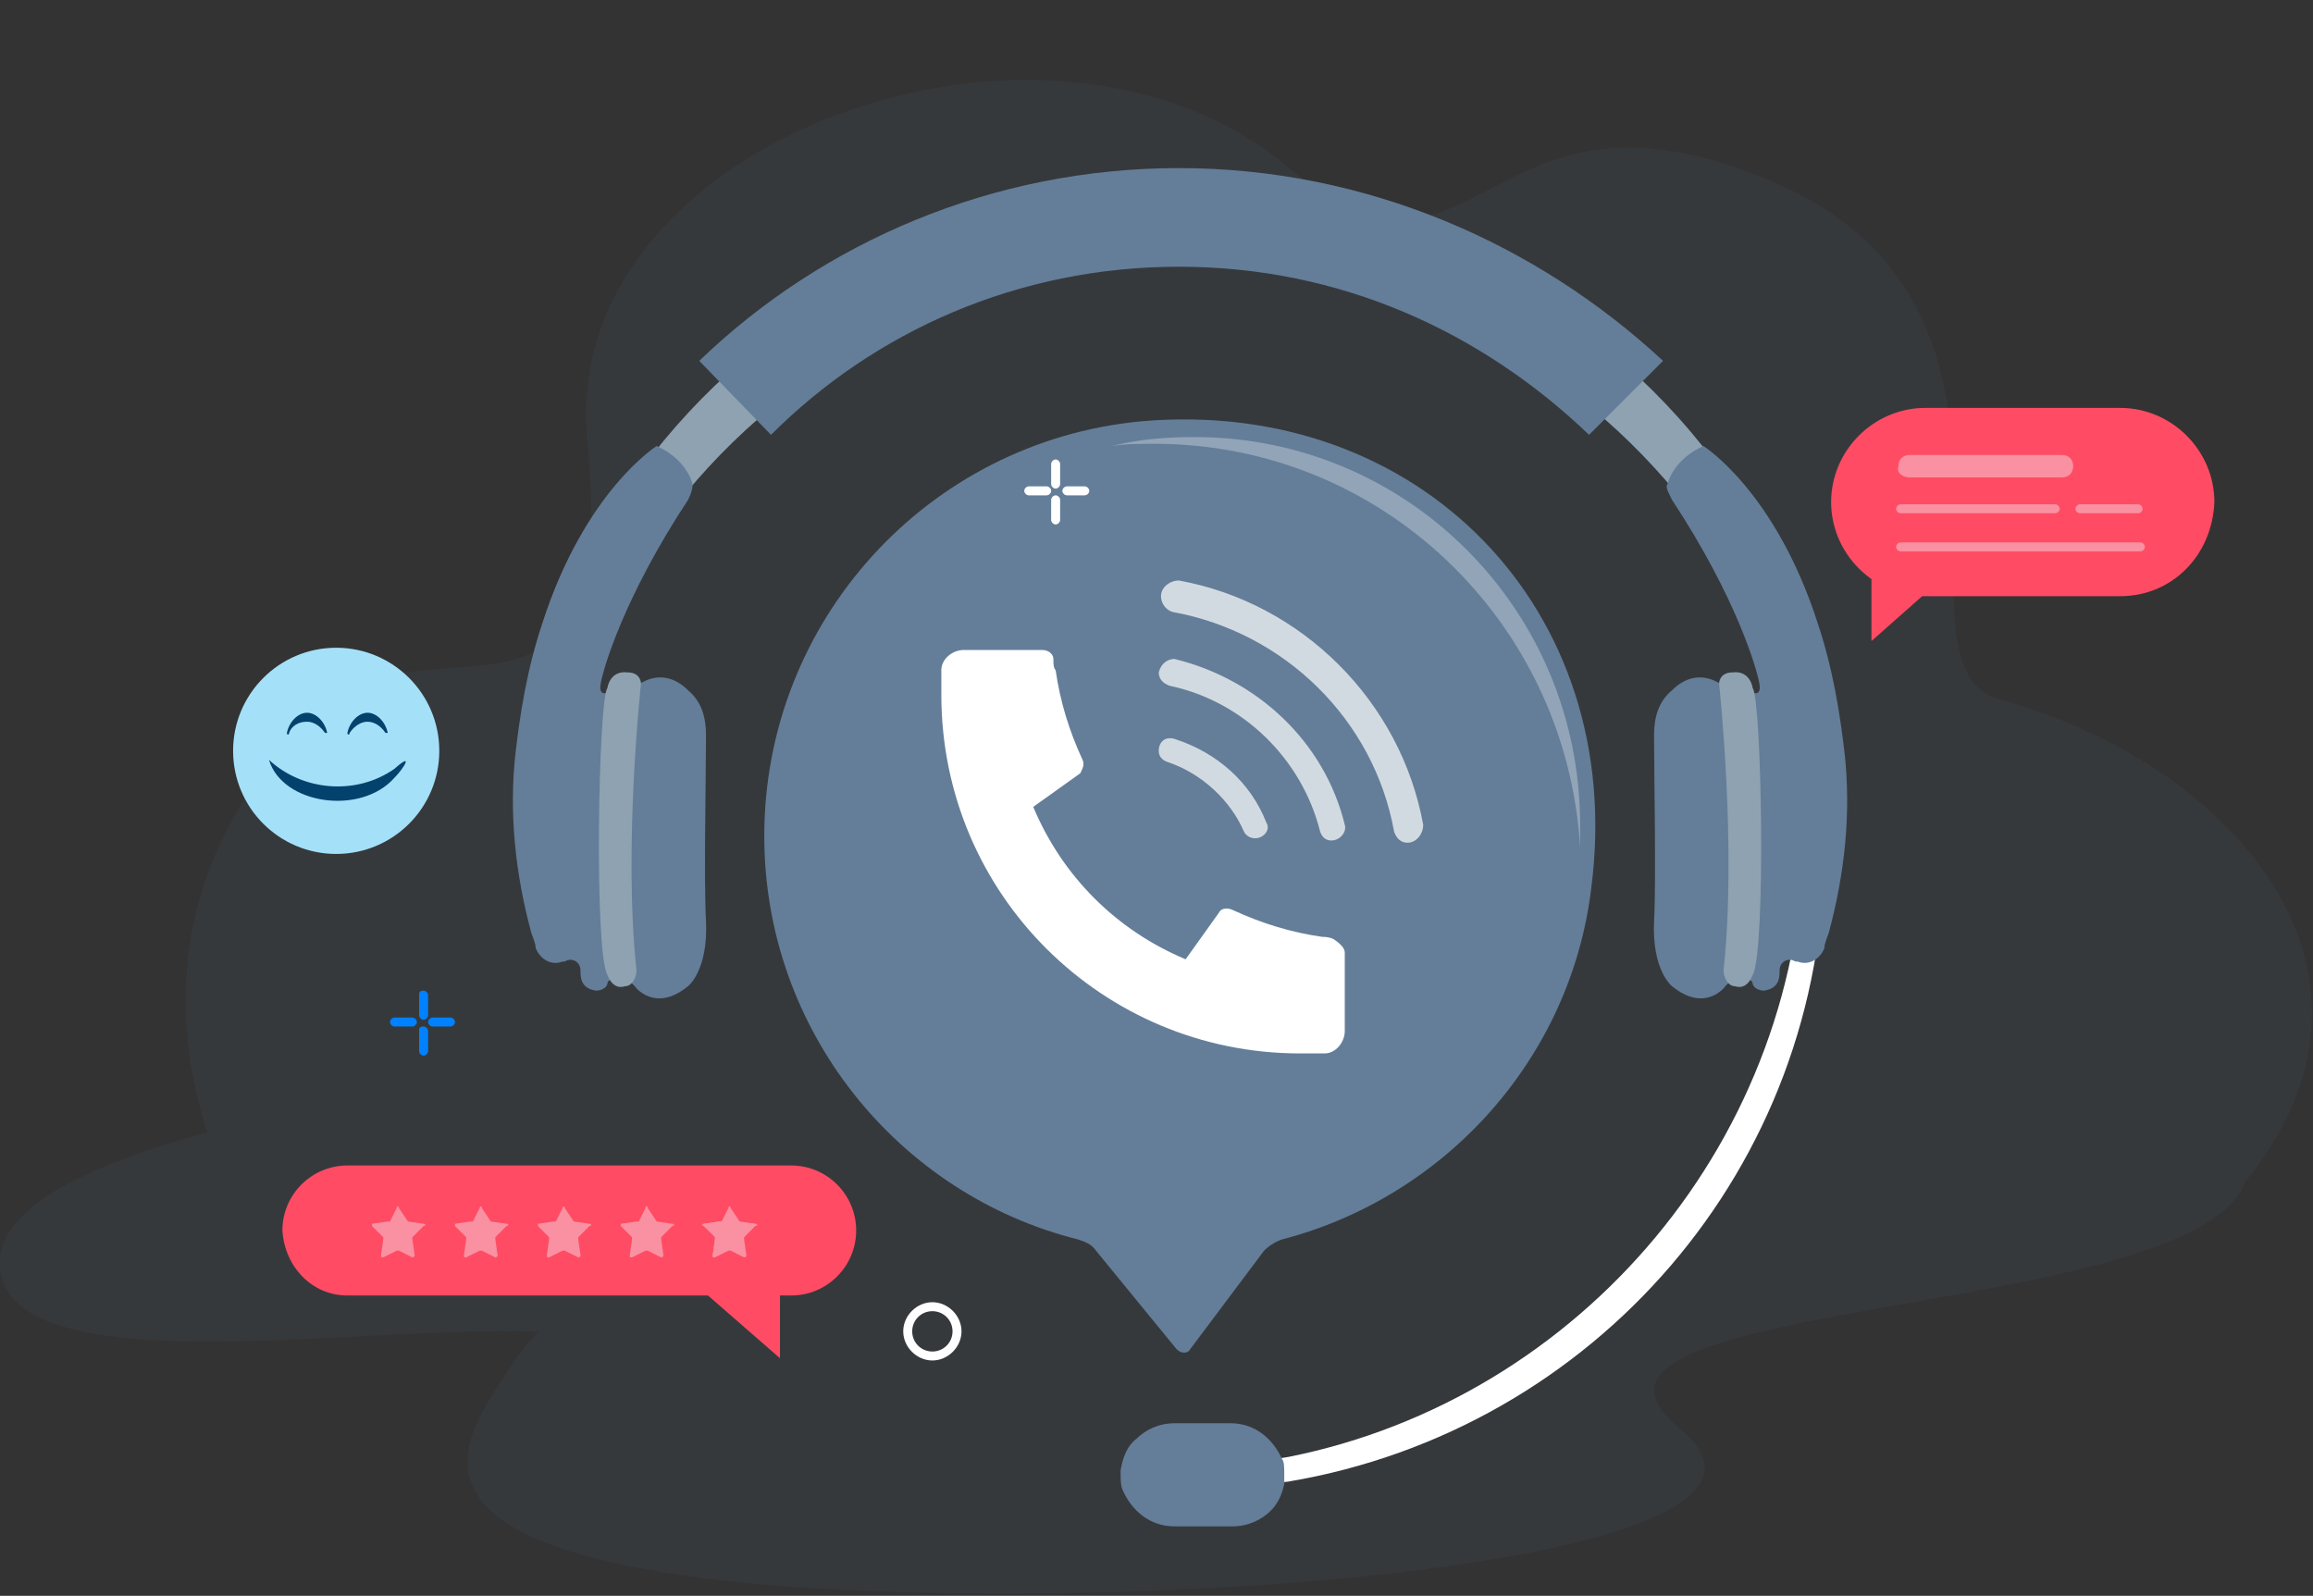 <?xml version="1.0" encoding="utf-8"?>
<!-- Generator: Adobe Illustrator 25.4.1, SVG Export Plug-In . SVG Version: 6.00 Build 0)  -->
<svg version="1.1" id="Layer_1" xmlns="http://www.w3.org/2000/svg" xmlns:xlink="http://www.w3.org/1999/xlink" x="0px" y="0px"
	 viewBox="0 0 103.2 71.2" style="enable-background:new 0 0 103.2 71.2;" xml:space="preserve">
<rect x="0" y="0" width="103.2" height="71.2" fill="#333333" stroke="none"/>
<style type="text/css">
	.st0{display:none;opacity:0.54;fill:#FFFFFF;enable-background:new    ;}
	.st1{opacity:0.3;}
	.st2{fill:#3B4751;}
	.st3{fill:none;}
	.st4{fill:#647E99;}
	.st5{fill:#FFFFFF;}
	.st6{opacity:0.71;}
	.st7{fill:#8EA2B1;}
	.st8{opacity:0.3;fill:#FFFFFF;}
	.st9{display:none;}
	.st10{display:inline;fill:#A5E0F9;}
	.st11{display:inline;}
	.st12{fill:#03426D;}
	.st13{fill:#54B8FC;}
	.st14{fill:url(#SVGID_1_);}
	.st15{fill:#FF4C64;}
	.st16{fill:#F991A2;}
	.st17{fill:#0081FF;}
	.st18{fill:#A5E0F9;}
</style>
<rect x="-11.1" y="-27.1" class="st0" width="125.1" height="127.9"/>
<g>
	<g class="st1">
		<path class="st2" d="M12.2,56.7c0-0.4-9.8-13,1.6-24.7c5.2-5.2,13.9,2.8,12.4-12.5C25,6.2,46.7-1.5,57.4,7.4
			c8.6,7.3,8.7-5,21.9,0.8s4.5,21.5,9.9,23c10.6,2.9,19,12.6,10.4,22.2L12.2,56.7z"/>
		<path id="Background_00000094586224586817018130000016510999554740228271_" class="st2" d="M70.4,44.8c0,0,4.6,1.2,7.2,3.6
			c2.6,2.5,8.4,6.6-8.7,12.1c-15.8,5.1-47.4,9.9-41.5,2.2S0.8,64.2,0,56.6C-1.1,45.8,70.4,44.8,70.4,44.8z"/>
		<path id="Background_00000156563434231552827990000007615738139144793779_" class="st2" d="M29.1,55.7c0,0-4.3,2.2-6.2,5.1
			c-1.9,3-6.7,8.3,11.2,9.9c16.6,1.4,48.4-0.9,40.8-7c-7.5-6.2,26.2-4.6,25.4-12C99,40.8,29.1,55.7,29.1,55.7z"/>
	</g>
	<g>
		<path class="st3" d="M39.1,27h24v24h-24V27z"/>
		<g>
			<path class="st4" d="M71,39.6c-0.9,7.6-6.5,13.8-13.8,15.7c-0.3,0.1-0.6,0.3-0.8,0.5l-3.3,4.4c-0.1,0.2-0.4,0.2-0.6,0l-3.6-4.4
				c-0.2-0.3-0.5-0.4-0.8-0.5c-8-2-14-9.3-14-18c0-9.6,7.3-17.6,16.8-18.5C63.3,17.7,72.6,27.2,71,39.6z"/>
			<path class="st5" d="M60,42.5V46c0,0.5-0.4,1-0.9,1c-0.4,0-0.8,0-1.1,0c-8.8,0-16-7.1-16-16c0-0.3,0-0.6,0-1.1s0.5-0.9,1-0.9h3.5
				c0.3,0,0.5,0.2,0.5,0.4c0,0.2,0,0.4,0.1,0.5c0.2,1.4,0.6,2.7,1.2,4c0.1,0.2,0,0.4-0.1,0.6L46.1,36c1.3,3.1,3.7,5.5,6.8,6.8
				l1.5-2.1c0.1-0.2,0.4-0.2,0.6-0.1c1.3,0.6,2.6,1,4,1.2c0.1,0,0.3,0,0.5,0.1C59.8,42.1,60,42.3,60,42.5L60,42.5z"/>
			<g class="st6">
				<path class="st5" d="M51.7,33.5L51.7,33.5c0,0.2,0.1,0.4,0.4,0.5c1.5,0.5,2.8,1.7,3.4,3.1c0.1,0.2,0.3,0.3,0.5,0.3l0,0
					c0.4,0,0.7-0.4,0.5-0.7c-0.7-1.8-2.2-3.1-4-3.7C52,32.8,51.7,33.1,51.7,33.5z"/>
				<path class="st5" d="M51.7,30L51.7,30c0,0.3,0.2,0.5,0.5,0.6c3.3,0.7,5.9,3.3,6.7,6.5c0.1,0.3,0.3,0.4,0.5,0.4l0,0
					c0.4,0,0.7-0.4,0.6-0.7c-0.9-3.7-3.9-6.5-7.6-7.4C52.1,29.4,51.8,29.6,51.7,30z"/>
				<path class="st5" d="M51.8,26.6L51.8,26.6c0,0.3,0.2,0.6,0.5,0.7c5,0.9,9,4.8,9.9,9.8c0.1,0.3,0.3,0.5,0.6,0.5l0,0
					c0.4,0,0.7-0.4,0.7-0.8c-1-5.5-5.4-9.9-10.9-10.9C52.2,25.9,51.8,26.2,51.8,26.6z"/>
			</g>
		</g>
		<path class="st5" d="M81.4,37.9c0,14.2-10.3,25.9-23.9,28.2c-1.5,0.2-3,0.4-4.6,0.4c-0.9,0-1.7,0-2.6-0.1
			c-0.1-0.2-0.1-0.5-0.1-0.7c0-0.1,0-0.2,0-0.2c0.5,0,1.1,0,1.7,0c1.9,0,3.8-0.2,5.6-0.5c13-2.6,23-14.2,23-28.1
			c0-7.5-2.9-14.4-7.6-19.5C78,22.6,81.4,29.8,81.4,37.9z"/>
		<g>
			<path class="st7" d="M76.5,20.6L74.8,22c-5.2-6.3-13.1-10.4-22.1-10.4c-8.8,0-16.8,4-22.1,10.4l-1.5-1.7
				C34.5,13.4,43,8.9,52.6,8.9C62.4,8.8,71.1,13.4,76.5,20.6z"/>
			<path class="st4" d="M52.6,7.5c-8.3,0-15.9,3.3-21.4,8.6l3.2,3.3c4.6-4.6,11-7.5,18.2-7.5s13.5,2.9,18.3,7.5l3.3-3.3
				C68.6,10.9,61,7.5,52.6,7.5z"/>
		</g>
		<g id="speaker_00000055695185362675903070000017123157586558206884_">
			<path class="st4" d="M74.4,21.6c0.1-0.4,0.5-1.2,1.6-1.7c0,0,3.2,2,5.1,7.9c0.7,2.1,1,4.1,1.2,5.8c0.3,2.7,0,5.4-0.7,8
				c-0.1,0.3-0.2,0.5-0.2,0.7c-0.2,0.5-0.7,0.8-1.2,0.6h-0.1l0,0c-0.3-0.2-0.7,0-0.7,0.4c0,0.3,0,0.8-0.7,0.9c0,0-0.4,0-0.5-0.3
				c0-0.2-0.2-0.2-0.5-0.2s-0.6,0.1-0.8,0.4c-0.4,0.4-1.2,0.8-2.3-0.1c0,0-0.9-0.7-0.8-2.9c0.1-1.8,0-6.5,0-8.3c0-0.8,0.2-1.5,0.8-2
				c0.5-0.5,1.3-0.9,2.3-0.2c0,0,0.9-0.5,1.3,0.3c0,0,0.4,0.2,0.3-0.4s-1-3.8-3.9-8.2C74.4,21.9,74.3,21.7,74.4,21.6z"/>
			<path class="st7" d="M76.7,30.5c0,0,0.8,7.3,0.2,12.8c0,0.3,0.2,0.7,0.5,0.7c0.3,0.1,0.6,0,0.8-0.5c0.6-1.1,0.4-12.3,0-12.8
				c0,0-0.1-0.8-0.9-0.7C76.7,30,76.7,30.5,76.7,30.5z"/>
		</g>
		<g id="speaker_00000110472525598145833330000009849397048782395819_">
			<path class="st4" d="M30.9,21.6c-0.1-0.4-0.5-1.2-1.6-1.7c0,0-3.2,2-5.1,7.9c-0.7,2.1-1,4.1-1.2,5.8c-0.3,2.7,0,5.4,0.7,8
				c0.1,0.3,0.2,0.5,0.2,0.7c0.2,0.5,0.7,0.8,1.2,0.6h0.1l0,0c0.3-0.2,0.7,0,0.7,0.4c0,0.3,0,0.8,0.7,0.9c0,0,0.4,0,0.5-0.3
				c0-0.2,0.2-0.2,0.5-0.2s0.6,0.1,0.8,0.4c0.4,0.4,1.2,0.8,2.3-0.1c0,0,0.9-0.7,0.8-2.9c-0.1-1.8,0-6.5,0-8.3c0-0.8-0.2-1.5-0.8-2
				c-0.5-0.5-1.3-0.9-2.3-0.2c0,0-0.9-0.5-1.3,0.3c0,0-0.4,0.2-0.3-0.4s1-3.8,3.9-8.2C30.9,21.9,30.9,21.7,30.9,21.6z"/>
			<path class="st7" d="M28.6,30.5c0,0-0.8,7.3-0.2,12.8c0,0.3-0.2,0.7-0.5,0.7c-0.3,0.1-0.6,0-0.8-0.5c-0.6-1.1-0.4-12.3,0-12.8
				c0,0,0.1-0.8,0.9-0.7C28.6,30,28.6,30.5,28.6,30.5z"/>
		</g>
		<path class="st4" d="M57.3,65.7c0,0.2,0,0.3,0,0.5c-0.1,0.5-0.3,0.9-0.6,1.2c-0.4,0.4-1,0.7-1.7,0.7h-2.6c-1.1,0-1.9-0.7-2.3-1.6
			C50,66.3,50,66,50,65.8c0-0.1,0-0.2,0-0.2c0.1-0.6,0.3-1.1,0.7-1.4c0.4-0.4,1-0.7,1.7-0.7h2.5c1.1,0,1.9,0.7,2.3,1.6
			C57.3,65.2,57.3,65.5,57.3,65.7z"/>
		<path class="st8" d="M70.5,36.8c0,0.3,0,0.7,0,1c-0.6-10-8.8-18-19-18c-0.6,0-1.3,0-1.9,0.1c1.2-0.3,2.4-0.4,3.7-0.4
			C62.8,19.5,70.5,27.2,70.5,36.8z"/>
	</g>
	<g class="st9">
		<circle class="st10" cx="75.6" cy="4.6" r="4.6"/>
		<g class="st11">
			<g>
				<path class="st12" d="M74.2,3.3c0.3,0,0.5,0.1,0.7,0.3H75C74.9,3.3,74.6,3,74.2,3s-0.7,0.2-0.8,0.6c0,0,0,0.1,0.1,0
					C73.7,3.4,74,3.3,74.2,3.3z"/>
			</g>
			<g>
				<path class="st12" d="M77,3.3c0.3,0,0.5,0.1,0.7,0.3h0.1C77.7,3.3,77.4,3,77,3s-0.7,0.2-0.8,0.6c0,0,0,0.1,0.1,0
					C76.5,3.4,76.7,3.3,77,3.3z"/>
			</g>
		</g>
		<g class="st11">
			<g>
				<path class="st13" d="M73.6,6.5c0.5,0.4,1.2,0.6,2,0.6c0.7,0,1.4-0.2,2-0.6c-0.3-0.2-0.2-0.3-0.5-0.3c-0.3-0.1-1.1-0.1-1.5-0.1
					C74.9,6.1,74.2,6.3,73.6,6.5z"/>
				<path class="st12" d="M78.7,4.7c-0.1,0-0.1,0.1-0.2,0.1c-0.7,0.6-1.8,1-2.9,1s-2.2-0.4-2.9-1c-0.1,0-0.1-0.1-0.2-0.1
					c0.1,0.7,0.5,1.4,1.1,1.8c0.6-0.2,1.3-0.4,2-0.4s1.4,0.1,2,0.4C78.2,6.1,78.6,5.4,78.7,4.7z"/>
				
					<radialGradient id="SVGID_1_" cx="75.574" cy="-286.967" r="3.487" gradientTransform="matrix(1 0 0 0.635 0 187.694)" gradientUnits="userSpaceOnUse">
					<stop  offset="0" style="stop-color:#FDFFFC"/>
					<stop  offset="1" style="stop-color:#D6D5DD"/>
				</radialGradient>
				<path class="st14" d="M72.7,4.8c0.7,0.6,1.8,1,2.9,1s2.2-0.4,2.9-1c-0.8,0.3-1.8,0.5-2.9,0.5S73.5,5.1,72.7,4.8z"/>
			</g>
		</g>
	</g>
	<g>
		<path class="st15" d="M94.6,26.6h-8.7c-2.3,0-4.2-1.9-4.2-4.2l0,0c0-2.3,1.9-4.2,4.2-4.2h8.7c2.3,0,4.2,1.9,4.2,4.2l0,0
			C98.7,24.8,96.9,26.6,94.6,26.6z"/>
		<polygon class="st15" points="86.1,26.3 83.5,28.6 83.5,24.9 		"/>
		<path class="st16" d="M85.2,21.3H92c0.3,0,0.5-0.2,0.5-0.5l0,0c0-0.3-0.2-0.5-0.5-0.5h-6.8c-0.3,0-0.5,0.2-0.5,0.5l0,0
			C84.6,21.1,84.9,21.3,85.2,21.3z"/>
		<path class="st16" d="M84.8,22.9h6.9c0.1,0,0.2-0.1,0.2-0.2l0,0c0-0.1-0.1-0.2-0.2-0.2h-6.9c-0.1,0-0.2,0.1-0.2,0.2l0,0
			C84.6,22.8,84.7,22.9,84.8,22.9z"/>
		<path class="st16" d="M92.8,22.9h2.6c0.1,0,0.2-0.1,0.2-0.2l0,0c0-0.1-0.1-0.2-0.2-0.2h-2.6c-0.1,0-0.2,0.1-0.2,0.2l0,0
			C92.6,22.8,92.7,22.9,92.8,22.9z"/>
		<path class="st16" d="M84.8,24.6h10.7c0.1,0,0.2-0.1,0.2-0.2l0,0c0-0.1-0.1-0.2-0.2-0.2H84.8c-0.1,0-0.2,0.1-0.2,0.2l0,0
			C84.6,24.5,84.7,24.6,84.8,24.6z"/>
	</g>
	<g>
		<g>
			<path class="st15" d="M15.5,57.8h19.8c1.6,0,2.9-1.3,2.9-2.9l0,0c0-1.6-1.3-2.9-2.9-2.9H15.5c-1.6,0-2.9,1.3-2.9,2.9l0,0
				C12.7,56.5,13.9,57.8,15.5,57.8z"/>
			<polygon class="st15" points="30.9,57.2 34.8,60.6 34.8,55.1 			"/>
		</g>
	</g>
	<g>
		<g>
			<path class="st16" d="M18.2,54.5l0.7,0.1c0.1,0,0.1,0.1,0,0.1l-0.5,0.5c0,0,0,0,0,0.1l0.1,0.7c0,0.1-0.1,0.1-0.1,0.1l-0.6-0.3
				c0,0,0,0-0.1,0l-0.6,0.3c-0.1,0-0.1,0-0.1-0.1l0.1-0.7c0,0,0,0,0-0.1l-0.5-0.5v-0.1l0.7-0.1c0,0,0,0,0.1,0l0.3-0.6
				c0-0.1,0.1-0.1,0.1,0L18.2,54.5L18.2,54.5z"/>
			<path class="st16" d="M21.9,54.5l0.7,0.1c0.1,0,0.1,0.1,0,0.1l-0.5,0.5c0,0,0,0,0,0.1l0.1,0.7c0,0.1-0.1,0.1-0.1,0.1l-0.6-0.3
				c0,0,0,0-0.1,0l-0.6,0.3c-0.1,0-0.1,0-0.1-0.1l0.1-0.7c0,0,0,0,0-0.1l-0.5-0.5v-0.1l0.7-0.1c0,0,0,0,0.1,0l0.3-0.6
				c0-0.1,0.1-0.1,0.1,0L21.9,54.5L21.9,54.5z"/>
			<path class="st16" d="M25.6,54.5l0.7,0.1c0.1,0,0.1,0.1,0,0.1l-0.5,0.5c0,0,0,0,0,0.1l0.1,0.7c0,0.1-0.1,0.1-0.1,0.1l-0.6-0.3
				c0,0,0,0-0.1,0l-0.6,0.3c-0.1,0-0.1,0-0.1-0.1l0.1-0.7c0,0,0,0,0-0.1L24,54.7v-0.1l0.7-0.1c0,0,0,0,0.1,0l0.3-0.6
				c0-0.1,0.1-0.1,0.1,0L25.6,54.5L25.6,54.5z"/>
			<path class="st16" d="M29.3,54.5l0.7,0.1c0.1,0,0.1,0.1,0,0.1l-0.5,0.5c0,0,0,0,0,0.1l0.1,0.7c0,0.1-0.1,0.1-0.1,0.1l-0.6-0.3
				c0,0,0,0-0.1,0l-0.6,0.3c-0.1,0-0.1,0-0.1-0.1l0.1-0.7c0,0,0,0,0-0.1l-0.5-0.5v-0.1l0.7-0.1c0,0,0,0,0.1,0l0.3-0.6
				c0-0.1,0.1-0.1,0.1,0L29.3,54.5L29.3,54.5z"/>
			<path class="st16" d="M33,54.5l0.7,0.1c0.1,0,0.1,0.1,0,0.1l-0.5,0.5c0,0,0,0,0,0.1l0.1,0.7c0,0.1-0.1,0.1-0.1,0.1l-0.6-0.3
				c0,0,0,0-0.1,0l-0.6,0.3c-0.1,0-0.1,0-0.1-0.1l0.1-0.7c0,0,0,0,0-0.1l-0.5-0.5v-0.1l0.7-0.1c0,0,0,0,0.1,0l0.3-0.6
				c0-0.1,0.1-0.1,0.1,0L33,54.5C32.9,54.5,33,54.5,33,54.5z"/>
			<g>
				<path class="st16" d="M33.1,54.6L33.1,54.6l0.7,0.1c0,0,0,0-0.1-0.1H33.1L33.1,54.6z"/>
				<path class="st16" d="M32.7,55.8L32.7,55.8l0.5,0.3l0,0L32.7,55.8z"/>
				<path class="st16" d="M31.9,56.1l0.1-0.7c0,0,0,0,0-0.1l-0.5-0.5v-0.1l0.7-0.1c0,0,0,0,0.1,0l0.3-0.6l0,0l0,0
					c0-0.1-0.1-0.1-0.1,0l-0.3,0.5c0,0,0,0-0.1,0l-0.7,0.1c-0.1,0-0.1,0.1,0,0.1l0.5,0.5c0,0,0,0,0,0.1L31.8,56
					C31.8,56.1,31.8,56.1,31.9,56.1L31.9,56.1L31.9,56.1z"/>
			</g>
		</g>
	</g>
	<g>
		<g>
			<g>
				<g>
					<path class="st5" d="M47.1,22.1c0.1,0,0.2,0.1,0.2,0.2v0.9c0,0.1-0.1,0.2-0.2,0.2c-0.1,0-0.2-0.1-0.2-0.2v-0.9
						C46.9,22.2,47,22.1,47.1,22.1z"/>
				</g>
			</g>
			<g>
				<g>
					<path class="st5" d="M47.1,20.5c0.1,0,0.2,0.1,0.2,0.2v0.9c0,0.1-0.1,0.2-0.2,0.2c-0.1,0-0.2-0.1-0.2-0.2v-0.9
						C46.9,20.6,47,20.5,47.1,20.5z"/>
				</g>
			</g>
		</g>
		<g>
			<g>
				<g>
					<path class="st5" d="M45.9,21.7h0.8c0.1,0,0.2,0.1,0.2,0.2s-0.1,0.2-0.2,0.2h-0.8c-0.1,0-0.2-0.1-0.2-0.2
						C45.7,21.8,45.8,21.7,45.9,21.7z"/>
				</g>
			</g>
			<g>
				<g>
					<path class="st5" d="M47.6,21.7h0.8c0.1,0,0.2,0.1,0.2,0.2s-0.1,0.2-0.2,0.2h-0.8c-0.1,0-0.2-0.1-0.2-0.2
						C47.4,21.8,47.5,21.7,47.6,21.7z"/>
				</g>
			</g>
		</g>
	</g>
	<g>
		<g>
			<g>
				<g>
					<path class="st17" d="M18.9,45.8c0.1,0,0.2,0.1,0.2,0.2v0.9c0,0.1-0.1,0.2-0.2,0.2s-0.2-0.1-0.2-0.2V46
						C18.7,45.9,18.7,45.8,18.9,45.8z"/>
				</g>
				<g>
					<path class="st17" d="M18.9,44.2c0.1,0,0.2,0.1,0.2,0.2v0.9c0,0.1-0.1,0.2-0.2,0.2s-0.2-0.1-0.2-0.2v-0.9
						C18.7,44.3,18.7,44.2,18.9,44.2z"/>
				</g>
			</g>
			<g>
				<g>
					<path class="st17" d="M17.6,45.4h0.8c0.1,0,0.2,0.1,0.2,0.2s-0.1,0.2-0.2,0.2h-0.8c-0.1,0-0.2-0.1-0.2-0.2S17.5,45.4,17.6,45.4
						z"/>
				</g>
				<g>
					<path class="st17" d="M19.3,45.4h0.8c0.1,0,0.2,0.1,0.2,0.2s-0.1,0.2-0.2,0.2h-0.8c-0.1,0-0.2-0.1-0.2-0.2
						C19.1,45.5,19.2,45.4,19.3,45.4z"/>
				</g>
			</g>
		</g>
	</g>
	<g>
		<path class="st5" d="M41.6,58.1c0.7,0,1.3,0.6,1.3,1.3s-0.6,1.3-1.3,1.3s-1.3-0.6-1.3-1.3C40.3,58.7,40.9,58.1,41.6,58.1z
			 M41.6,60.3c0.5,0,0.9-0.4,0.9-0.9s-0.4-0.9-0.9-0.9s-0.9,0.4-0.9,0.9C40.7,59.9,41.1,60.3,41.6,60.3z"/>
	</g>
	<g>
		<circle class="st18" cx="15" cy="33.5" r="4.6"/>
		<g>
			<path class="st12" d="M13.7,32.2c0.3,0,0.6,0.2,0.8,0.5h0.1c-0.1-0.5-0.5-0.9-0.9-0.9s-0.8,0.4-0.9,0.9c0,0.1,0.1,0.1,0.1,0
				C13,32.4,13.3,32.2,13.7,32.2z"/>
		</g>
		<g>
			<path class="st12" d="M16.4,32.2c0.3,0,0.6,0.2,0.8,0.5h0.1c-0.1-0.5-0.5-0.9-0.9-0.9s-0.8,0.4-0.9,0.9c0,0.1,0.1,0.1,0.1,0
				C15.8,32.4,16.1,32.2,16.4,32.2z"/>
		</g>
	</g>
</g>
<g>
	<path class="st12" d="M12,33.9c1.5,1.4,3.9,1.6,5.6,0.4c0.9-0.8,0.4,0,0,0.4C16.1,36.4,12.6,35.9,12,33.9z"/>
</g>
</svg>
